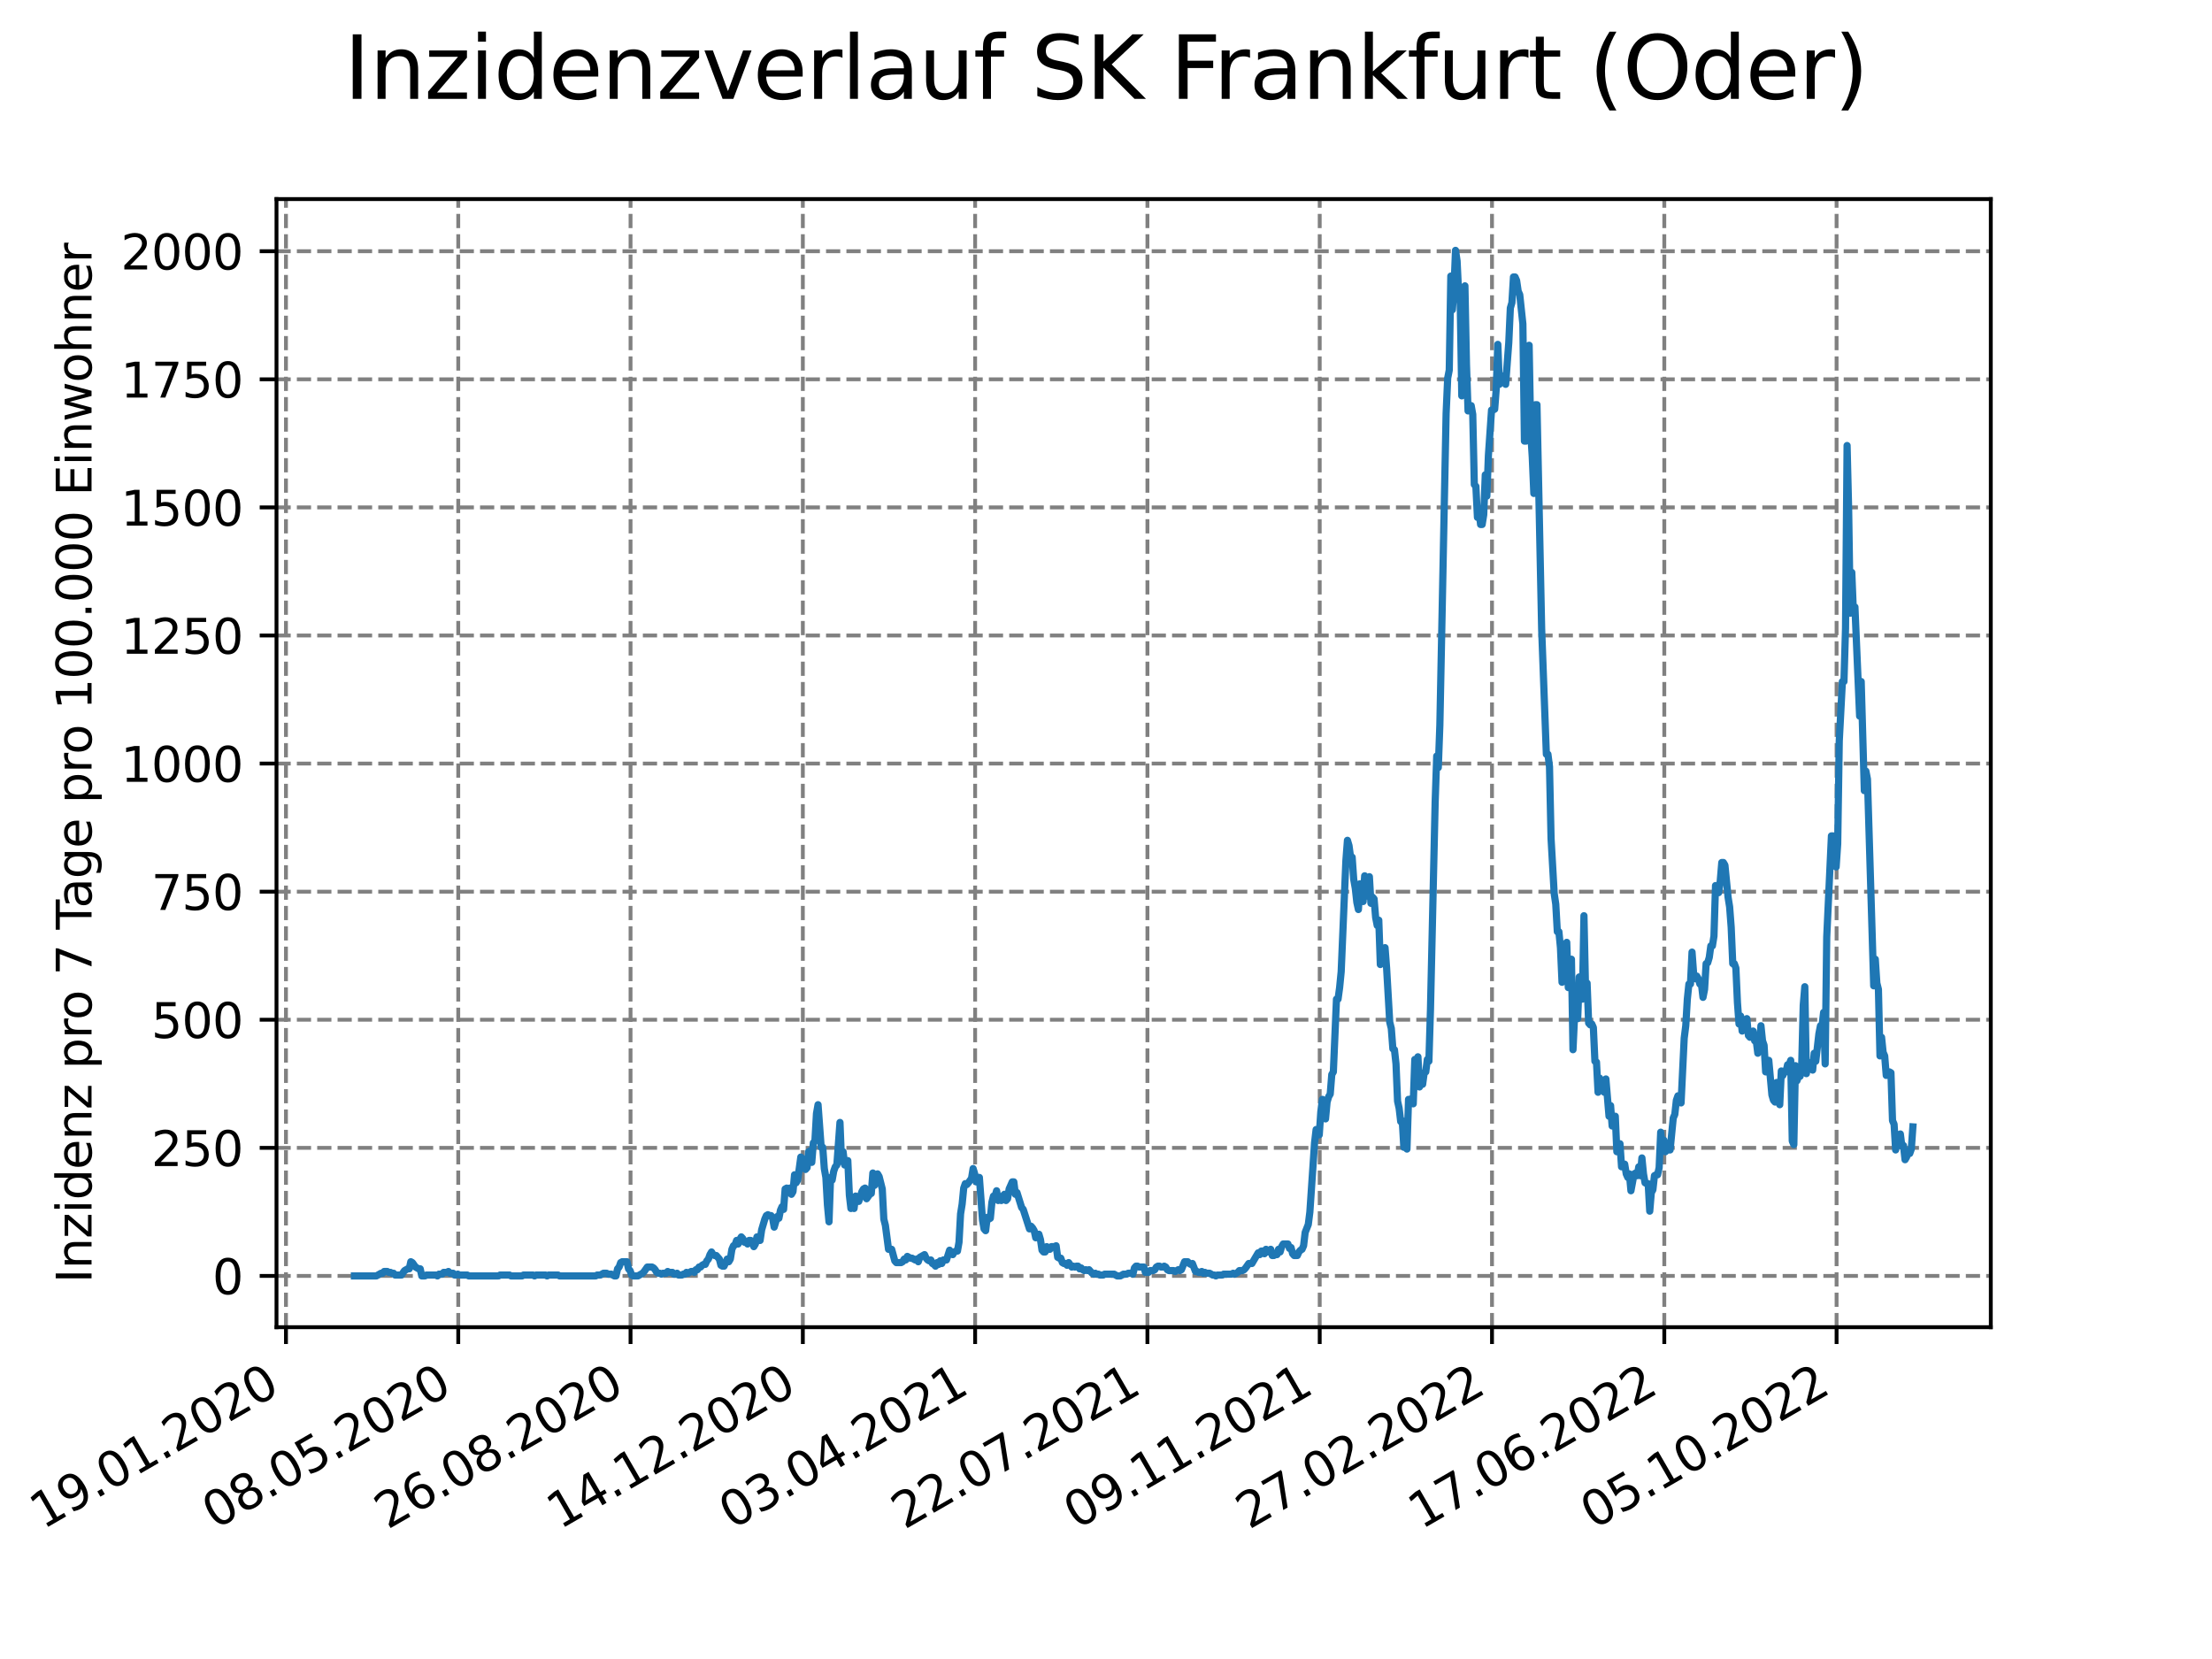 <?xml version="1.0" encoding="utf-8" standalone="no"?>
<!DOCTYPE svg PUBLIC "-//W3C//DTD SVG 1.1//EN"
  "http://www.w3.org/Graphics/SVG/1.1/DTD/svg11.dtd">
<svg xmlns:xlink="http://www.w3.org/1999/xlink" width="460.8pt" height="345.6pt" viewBox="0 0 460.8 345.6" xmlns="http://www.w3.org/2000/svg" version="1.1">
 <defs>
  <style type="text/css">*{stroke-linejoin: round; stroke-linecap: butt}</style>
 </defs>
 <g id="figure_1">
  <g id="patch_1">
   <path d="M 0 345.6 
L 460.8 345.6 
L 460.8 0 
L 0 0 
z
" style="fill: #ffffff"/>
  </g>
  <g id="axes_1">
   <g id="patch_2">
    <path d="M 57.6 276.48 
L 414.72 276.48 
L 414.72 41.472 
L 57.6 41.472 
z
" style="fill: #ffffff"/>
   </g>
   <g id="matplotlib.axis_1">
    <g id="xtick_1">
     <g id="line2d_1">
      <path d="M 59.571 276.48 
L 59.571 41.472 
" clip-path="url(#p8d18527b28)" style="fill: none; stroke-dasharray: 2.96,1.28; stroke-dashoffset: 0; stroke: #808080; stroke-width: 0.8"/>
     </g>
     <g id="line2d_2">
      <defs>
       <path id="mc22aeda353" d="M 0 0 
L 0 3.5 
" style="stroke: #000000; stroke-width: 0.8"/>
      </defs>
      <g>
       <use xlink:href="#mc22aeda353" x="59.571" y="276.48" style="stroke: #000000; stroke-width: 0.8"/>
      </g>
     </g>
     <g id="text_1">
      <!-- 19.01.2020 -->
      <g transform="translate(8.946 318.689) rotate(-30) scale(0.1 -0.1)">
       <defs>
        <path id="DejaVuSans-31" d="M 794 531 
L 1825 531 
L 1825 4091 
L 703 3866 
L 703 4441 
L 1819 4666 
L 2450 4666 
L 2450 531 
L 3481 531 
L 3481 0 
L 794 0 
L 794 531 
z
" transform="scale(0.016)"/>
        <path id="DejaVuSans-39" d="M 703 97 
L 703 672 
Q 941 559 1184 500 
Q 1428 441 1663 441 
Q 2288 441 2617 861 
Q 2947 1281 2994 2138 
Q 2813 1869 2534 1725 
Q 2256 1581 1919 1581 
Q 1219 1581 811 2004 
Q 403 2428 403 3163 
Q 403 3881 828 4315 
Q 1253 4750 1959 4750 
Q 2769 4750 3195 4129 
Q 3622 3509 3622 2328 
Q 3622 1225 3098 567 
Q 2575 -91 1691 -91 
Q 1453 -91 1209 -44 
Q 966 3 703 97 
z
M 1959 2075 
Q 2384 2075 2632 2365 
Q 2881 2656 2881 3163 
Q 2881 3666 2632 3958 
Q 2384 4250 1959 4250 
Q 1534 4250 1286 3958 
Q 1038 3666 1038 3163 
Q 1038 2656 1286 2365 
Q 1534 2075 1959 2075 
z
" transform="scale(0.016)"/>
        <path id="DejaVuSans-2e" d="M 684 794 
L 1344 794 
L 1344 0 
L 684 0 
L 684 794 
z
" transform="scale(0.016)"/>
        <path id="DejaVuSans-30" d="M 2034 4250 
Q 1547 4250 1301 3770 
Q 1056 3291 1056 2328 
Q 1056 1369 1301 889 
Q 1547 409 2034 409 
Q 2525 409 2770 889 
Q 3016 1369 3016 2328 
Q 3016 3291 2770 3770 
Q 2525 4250 2034 4250 
z
M 2034 4750 
Q 2819 4750 3233 4129 
Q 3647 3509 3647 2328 
Q 3647 1150 3233 529 
Q 2819 -91 2034 -91 
Q 1250 -91 836 529 
Q 422 1150 422 2328 
Q 422 3509 836 4129 
Q 1250 4750 2034 4750 
z
" transform="scale(0.016)"/>
        <path id="DejaVuSans-32" d="M 1228 531 
L 3431 531 
L 3431 0 
L 469 0 
L 469 531 
Q 828 903 1448 1529 
Q 2069 2156 2228 2338 
Q 2531 2678 2651 2914 
Q 2772 3150 2772 3378 
Q 2772 3750 2511 3984 
Q 2250 4219 1831 4219 
Q 1534 4219 1204 4116 
Q 875 4013 500 3803 
L 500 4441 
Q 881 4594 1212 4672 
Q 1544 4750 1819 4750 
Q 2544 4750 2975 4387 
Q 3406 4025 3406 3419 
Q 3406 3131 3298 2873 
Q 3191 2616 2906 2266 
Q 2828 2175 2409 1742 
Q 1991 1309 1228 531 
z
" transform="scale(0.016)"/>
       </defs>
       <use xlink:href="#DejaVuSans-31"/>
       <use xlink:href="#DejaVuSans-39" x="63.623"/>
       <use xlink:href="#DejaVuSans-2e" x="127.246"/>
       <use xlink:href="#DejaVuSans-30" x="159.033"/>
       <use xlink:href="#DejaVuSans-31" x="222.656"/>
       <use xlink:href="#DejaVuSans-2e" x="286.279"/>
       <use xlink:href="#DejaVuSans-32" x="318.066"/>
       <use xlink:href="#DejaVuSans-30" x="381.689"/>
       <use xlink:href="#DejaVuSans-32" x="445.312"/>
       <use xlink:href="#DejaVuSans-30" x="508.936"/>
      </g>
     </g>
    </g>
    <g id="xtick_2">
     <g id="line2d_3">
      <path d="M 95.463 276.48 
L 95.463 41.472 
" clip-path="url(#p8d18527b28)" style="fill: none; stroke-dasharray: 2.96,1.28; stroke-dashoffset: 0; stroke: #808080; stroke-width: 0.8"/>
     </g>
     <g id="line2d_4">
      <g>
       <use xlink:href="#mc22aeda353" x="95.463" y="276.48" style="stroke: #000000; stroke-width: 0.8"/>
      </g>
     </g>
     <g id="text_2">
      <!-- 08.05.2020 -->
      <g transform="translate(44.838 318.689) rotate(-30) scale(0.1 -0.1)">
       <defs>
        <path id="DejaVuSans-38" d="M 2034 2216 
Q 1584 2216 1326 1975 
Q 1069 1734 1069 1313 
Q 1069 891 1326 650 
Q 1584 409 2034 409 
Q 2484 409 2743 651 
Q 3003 894 3003 1313 
Q 3003 1734 2745 1975 
Q 2488 2216 2034 2216 
z
M 1403 2484 
Q 997 2584 770 2862 
Q 544 3141 544 3541 
Q 544 4100 942 4425 
Q 1341 4750 2034 4750 
Q 2731 4750 3128 4425 
Q 3525 4100 3525 3541 
Q 3525 3141 3298 2862 
Q 3072 2584 2669 2484 
Q 3125 2378 3379 2068 
Q 3634 1759 3634 1313 
Q 3634 634 3220 271 
Q 2806 -91 2034 -91 
Q 1263 -91 848 271 
Q 434 634 434 1313 
Q 434 1759 690 2068 
Q 947 2378 1403 2484 
z
M 1172 3481 
Q 1172 3119 1398 2916 
Q 1625 2713 2034 2713 
Q 2441 2713 2670 2916 
Q 2900 3119 2900 3481 
Q 2900 3844 2670 4047 
Q 2441 4250 2034 4250 
Q 1625 4250 1398 4047 
Q 1172 3844 1172 3481 
z
" transform="scale(0.016)"/>
        <path id="DejaVuSans-35" d="M 691 4666 
L 3169 4666 
L 3169 4134 
L 1269 4134 
L 1269 2991 
Q 1406 3038 1543 3061 
Q 1681 3084 1819 3084 
Q 2600 3084 3056 2656 
Q 3513 2228 3513 1497 
Q 3513 744 3044 326 
Q 2575 -91 1722 -91 
Q 1428 -91 1123 -41 
Q 819 9 494 109 
L 494 744 
Q 775 591 1075 516 
Q 1375 441 1709 441 
Q 2250 441 2565 725 
Q 2881 1009 2881 1497 
Q 2881 1984 2565 2268 
Q 2250 2553 1709 2553 
Q 1456 2553 1204 2497 
Q 953 2441 691 2322 
L 691 4666 
z
" transform="scale(0.016)"/>
       </defs>
       <use xlink:href="#DejaVuSans-30"/>
       <use xlink:href="#DejaVuSans-38" x="63.623"/>
       <use xlink:href="#DejaVuSans-2e" x="127.246"/>
       <use xlink:href="#DejaVuSans-30" x="159.033"/>
       <use xlink:href="#DejaVuSans-35" x="222.656"/>
       <use xlink:href="#DejaVuSans-2e" x="286.279"/>
       <use xlink:href="#DejaVuSans-32" x="318.066"/>
       <use xlink:href="#DejaVuSans-30" x="381.689"/>
       <use xlink:href="#DejaVuSans-32" x="445.312"/>
       <use xlink:href="#DejaVuSans-30" x="508.936"/>
      </g>
     </g>
    </g>
    <g id="xtick_3">
     <g id="line2d_5">
      <path d="M 131.354 276.48 
L 131.354 41.472 
" clip-path="url(#p8d18527b28)" style="fill: none; stroke-dasharray: 2.96,1.28; stroke-dashoffset: 0; stroke: #808080; stroke-width: 0.8"/>
     </g>
     <g id="line2d_6">
      <g>
       <use xlink:href="#mc22aeda353" x="131.354" y="276.48" style="stroke: #000000; stroke-width: 0.8"/>
      </g>
     </g>
     <g id="text_3">
      <!-- 26.08.2020 -->
      <g transform="translate(80.729 318.689) rotate(-30) scale(0.1 -0.1)">
       <defs>
        <path id="DejaVuSans-36" d="M 2113 2584 
Q 1688 2584 1439 2293 
Q 1191 2003 1191 1497 
Q 1191 994 1439 701 
Q 1688 409 2113 409 
Q 2538 409 2786 701 
Q 3034 994 3034 1497 
Q 3034 2003 2786 2293 
Q 2538 2584 2113 2584 
z
M 3366 4563 
L 3366 3988 
Q 3128 4100 2886 4159 
Q 2644 4219 2406 4219 
Q 1781 4219 1451 3797 
Q 1122 3375 1075 2522 
Q 1259 2794 1537 2939 
Q 1816 3084 2150 3084 
Q 2853 3084 3261 2657 
Q 3669 2231 3669 1497 
Q 3669 778 3244 343 
Q 2819 -91 2113 -91 
Q 1303 -91 875 529 
Q 447 1150 447 2328 
Q 447 3434 972 4092 
Q 1497 4750 2381 4750 
Q 2619 4750 2861 4703 
Q 3103 4656 3366 4563 
z
" transform="scale(0.016)"/>
       </defs>
       <use xlink:href="#DejaVuSans-32"/>
       <use xlink:href="#DejaVuSans-36" x="63.623"/>
       <use xlink:href="#DejaVuSans-2e" x="127.246"/>
       <use xlink:href="#DejaVuSans-30" x="159.033"/>
       <use xlink:href="#DejaVuSans-38" x="222.656"/>
       <use xlink:href="#DejaVuSans-2e" x="286.279"/>
       <use xlink:href="#DejaVuSans-32" x="318.066"/>
       <use xlink:href="#DejaVuSans-30" x="381.689"/>
       <use xlink:href="#DejaVuSans-32" x="445.312"/>
       <use xlink:href="#DejaVuSans-30" x="508.936"/>
      </g>
     </g>
    </g>
    <g id="xtick_4">
     <g id="line2d_7">
      <path d="M 167.246 276.48 
L 167.246 41.472 
" clip-path="url(#p8d18527b28)" style="fill: none; stroke-dasharray: 2.96,1.28; stroke-dashoffset: 0; stroke: #808080; stroke-width: 0.8"/>
     </g>
     <g id="line2d_8">
      <g>
       <use xlink:href="#mc22aeda353" x="167.246" y="276.48" style="stroke: #000000; stroke-width: 0.8"/>
      </g>
     </g>
     <g id="text_4">
      <!-- 14.12.2020 -->
      <g transform="translate(116.62 318.689) rotate(-30) scale(0.1 -0.1)">
       <defs>
        <path id="DejaVuSans-34" d="M 2419 4116 
L 825 1625 
L 2419 1625 
L 2419 4116 
z
M 2253 4666 
L 3047 4666 
L 3047 1625 
L 3713 1625 
L 3713 1100 
L 3047 1100 
L 3047 0 
L 2419 0 
L 2419 1100 
L 313 1100 
L 313 1709 
L 2253 4666 
z
" transform="scale(0.016)"/>
       </defs>
       <use xlink:href="#DejaVuSans-31"/>
       <use xlink:href="#DejaVuSans-34" x="63.623"/>
       <use xlink:href="#DejaVuSans-2e" x="127.246"/>
       <use xlink:href="#DejaVuSans-31" x="159.033"/>
       <use xlink:href="#DejaVuSans-32" x="222.656"/>
       <use xlink:href="#DejaVuSans-2e" x="286.279"/>
       <use xlink:href="#DejaVuSans-32" x="318.066"/>
       <use xlink:href="#DejaVuSans-30" x="381.689"/>
       <use xlink:href="#DejaVuSans-32" x="445.312"/>
       <use xlink:href="#DejaVuSans-30" x="508.936"/>
      </g>
     </g>
    </g>
    <g id="xtick_5">
     <g id="line2d_9">
      <path d="M 203.137 276.48 
L 203.137 41.472 
" clip-path="url(#p8d18527b28)" style="fill: none; stroke-dasharray: 2.96,1.28; stroke-dashoffset: 0; stroke: #808080; stroke-width: 0.8"/>
     </g>
     <g id="line2d_10">
      <g>
       <use xlink:href="#mc22aeda353" x="203.137" y="276.48" style="stroke: #000000; stroke-width: 0.8"/>
      </g>
     </g>
     <g id="text_5">
      <!-- 03.04.2021 -->
      <g transform="translate(152.512 318.689) rotate(-30) scale(0.1 -0.1)">
       <defs>
        <path id="DejaVuSans-33" d="M 2597 2516 
Q 3050 2419 3304 2112 
Q 3559 1806 3559 1356 
Q 3559 666 3084 287 
Q 2609 -91 1734 -91 
Q 1441 -91 1130 -33 
Q 819 25 488 141 
L 488 750 
Q 750 597 1062 519 
Q 1375 441 1716 441 
Q 2309 441 2620 675 
Q 2931 909 2931 1356 
Q 2931 1769 2642 2001 
Q 2353 2234 1838 2234 
L 1294 2234 
L 1294 2753 
L 1863 2753 
Q 2328 2753 2575 2939 
Q 2822 3125 2822 3475 
Q 2822 3834 2567 4026 
Q 2313 4219 1838 4219 
Q 1578 4219 1281 4162 
Q 984 4106 628 3988 
L 628 4550 
Q 988 4650 1302 4700 
Q 1616 4750 1894 4750 
Q 2613 4750 3031 4423 
Q 3450 4097 3450 3541 
Q 3450 3153 3228 2886 
Q 3006 2619 2597 2516 
z
" transform="scale(0.016)"/>
       </defs>
       <use xlink:href="#DejaVuSans-30"/>
       <use xlink:href="#DejaVuSans-33" x="63.623"/>
       <use xlink:href="#DejaVuSans-2e" x="127.246"/>
       <use xlink:href="#DejaVuSans-30" x="159.033"/>
       <use xlink:href="#DejaVuSans-34" x="222.656"/>
       <use xlink:href="#DejaVuSans-2e" x="286.279"/>
       <use xlink:href="#DejaVuSans-32" x="318.066"/>
       <use xlink:href="#DejaVuSans-30" x="381.689"/>
       <use xlink:href="#DejaVuSans-32" x="445.312"/>
       <use xlink:href="#DejaVuSans-31" x="508.936"/>
      </g>
     </g>
    </g>
    <g id="xtick_6">
     <g id="line2d_11">
      <path d="M 239.029 276.48 
L 239.029 41.472 
" clip-path="url(#p8d18527b28)" style="fill: none; stroke-dasharray: 2.96,1.28; stroke-dashoffset: 0; stroke: #808080; stroke-width: 0.8"/>
     </g>
     <g id="line2d_12">
      <g>
       <use xlink:href="#mc22aeda353" x="239.029" y="276.48" style="stroke: #000000; stroke-width: 0.8"/>
      </g>
     </g>
     <g id="text_6">
      <!-- 22.07.2021 -->
      <g transform="translate(188.403 318.689) rotate(-30) scale(0.1 -0.1)">
       <defs>
        <path id="DejaVuSans-37" d="M 525 4666 
L 3525 4666 
L 3525 4397 
L 1831 0 
L 1172 0 
L 2766 4134 
L 525 4134 
L 525 4666 
z
" transform="scale(0.016)"/>
       </defs>
       <use xlink:href="#DejaVuSans-32"/>
       <use xlink:href="#DejaVuSans-32" x="63.623"/>
       <use xlink:href="#DejaVuSans-2e" x="127.246"/>
       <use xlink:href="#DejaVuSans-30" x="159.033"/>
       <use xlink:href="#DejaVuSans-37" x="222.656"/>
       <use xlink:href="#DejaVuSans-2e" x="286.279"/>
       <use xlink:href="#DejaVuSans-32" x="318.066"/>
       <use xlink:href="#DejaVuSans-30" x="381.689"/>
       <use xlink:href="#DejaVuSans-32" x="445.312"/>
       <use xlink:href="#DejaVuSans-31" x="508.936"/>
      </g>
     </g>
    </g>
    <g id="xtick_7">
     <g id="line2d_13">
      <path d="M 274.92 276.48 
L 274.92 41.472 
" clip-path="url(#p8d18527b28)" style="fill: none; stroke-dasharray: 2.96,1.28; stroke-dashoffset: 0; stroke: #808080; stroke-width: 0.8"/>
     </g>
     <g id="line2d_14">
      <g>
       <use xlink:href="#mc22aeda353" x="274.92" y="276.48" style="stroke: #000000; stroke-width: 0.8"/>
      </g>
     </g>
     <g id="text_7">
      <!-- 09.11.2021 -->
      <g transform="translate(224.295 318.689) rotate(-30) scale(0.1 -0.1)">
       <use xlink:href="#DejaVuSans-30"/>
       <use xlink:href="#DejaVuSans-39" x="63.623"/>
       <use xlink:href="#DejaVuSans-2e" x="127.246"/>
       <use xlink:href="#DejaVuSans-31" x="159.033"/>
       <use xlink:href="#DejaVuSans-31" x="222.656"/>
       <use xlink:href="#DejaVuSans-2e" x="286.279"/>
       <use xlink:href="#DejaVuSans-32" x="318.066"/>
       <use xlink:href="#DejaVuSans-30" x="381.689"/>
       <use xlink:href="#DejaVuSans-32" x="445.312"/>
       <use xlink:href="#DejaVuSans-31" x="508.936"/>
      </g>
     </g>
    </g>
    <g id="xtick_8">
     <g id="line2d_15">
      <path d="M 310.812 276.48 
L 310.812 41.472 
" clip-path="url(#p8d18527b28)" style="fill: none; stroke-dasharray: 2.96,1.28; stroke-dashoffset: 0; stroke: #808080; stroke-width: 0.8"/>
     </g>
     <g id="line2d_16">
      <g>
       <use xlink:href="#mc22aeda353" x="310.812" y="276.48" style="stroke: #000000; stroke-width: 0.8"/>
      </g>
     </g>
     <g id="text_8">
      <!-- 27.02.2022 -->
      <g transform="translate(260.186 318.689) rotate(-30) scale(0.1 -0.1)">
       <use xlink:href="#DejaVuSans-32"/>
       <use xlink:href="#DejaVuSans-37" x="63.623"/>
       <use xlink:href="#DejaVuSans-2e" x="127.246"/>
       <use xlink:href="#DejaVuSans-30" x="159.033"/>
       <use xlink:href="#DejaVuSans-32" x="222.656"/>
       <use xlink:href="#DejaVuSans-2e" x="286.279"/>
       <use xlink:href="#DejaVuSans-32" x="318.066"/>
       <use xlink:href="#DejaVuSans-30" x="381.689"/>
       <use xlink:href="#DejaVuSans-32" x="445.312"/>
       <use xlink:href="#DejaVuSans-32" x="508.936"/>
      </g>
     </g>
    </g>
    <g id="xtick_9">
     <g id="line2d_17">
      <path d="M 346.703 276.48 
L 346.703 41.472 
" clip-path="url(#p8d18527b28)" style="fill: none; stroke-dasharray: 2.96,1.28; stroke-dashoffset: 0; stroke: #808080; stroke-width: 0.8"/>
     </g>
     <g id="line2d_18">
      <g>
       <use xlink:href="#mc22aeda353" x="346.703" y="276.48" style="stroke: #000000; stroke-width: 0.8"/>
      </g>
     </g>
     <g id="text_9">
      <!-- 17.06.2022 -->
      <g transform="translate(296.078 318.689) rotate(-30) scale(0.1 -0.1)">
       <use xlink:href="#DejaVuSans-31"/>
       <use xlink:href="#DejaVuSans-37" x="63.623"/>
       <use xlink:href="#DejaVuSans-2e" x="127.246"/>
       <use xlink:href="#DejaVuSans-30" x="159.033"/>
       <use xlink:href="#DejaVuSans-36" x="222.656"/>
       <use xlink:href="#DejaVuSans-2e" x="286.279"/>
       <use xlink:href="#DejaVuSans-32" x="318.066"/>
       <use xlink:href="#DejaVuSans-30" x="381.689"/>
       <use xlink:href="#DejaVuSans-32" x="445.312"/>
       <use xlink:href="#DejaVuSans-32" x="508.936"/>
      </g>
     </g>
    </g>
    <g id="xtick_10">
     <g id="line2d_19">
      <path d="M 382.594 276.48 
L 382.594 41.472 
" clip-path="url(#p8d18527b28)" style="fill: none; stroke-dasharray: 2.96,1.28; stroke-dashoffset: 0; stroke: #808080; stroke-width: 0.8"/>
     </g>
     <g id="line2d_20">
      <g>
       <use xlink:href="#mc22aeda353" x="382.594" y="276.48" style="stroke: #000000; stroke-width: 0.8"/>
      </g>
     </g>
     <g id="text_10">
      <!-- 05.10.2022 -->
      <g transform="translate(331.969 318.689) rotate(-30) scale(0.1 -0.1)">
       <use xlink:href="#DejaVuSans-30"/>
       <use xlink:href="#DejaVuSans-35" x="63.623"/>
       <use xlink:href="#DejaVuSans-2e" x="127.246"/>
       <use xlink:href="#DejaVuSans-31" x="159.033"/>
       <use xlink:href="#DejaVuSans-30" x="222.656"/>
       <use xlink:href="#DejaVuSans-2e" x="286.279"/>
       <use xlink:href="#DejaVuSans-32" x="318.066"/>
       <use xlink:href="#DejaVuSans-30" x="381.689"/>
       <use xlink:href="#DejaVuSans-32" x="445.312"/>
       <use xlink:href="#DejaVuSans-32" x="508.936"/>
      </g>
     </g>
    </g>
   </g>
   <g id="matplotlib.axis_2">
    <g id="ytick_1">
     <g id="line2d_21">
      <path d="M 57.6 265.798 
L 414.72 265.798 
" clip-path="url(#p8d18527b28)" style="fill: none; stroke-dasharray: 2.96,1.28; stroke-dashoffset: 0; stroke: #808080; stroke-width: 0.8"/>
     </g>
     <g id="line2d_22">
      <defs>
       <path id="m6b136a5eff" d="M 0 0 
L -3.5 0 
" style="stroke: #000000; stroke-width: 0.8"/>
      </defs>
      <g>
       <use xlink:href="#m6b136a5eff" x="57.6" y="265.798" style="stroke: #000000; stroke-width: 0.8"/>
      </g>
     </g>
     <g id="text_11">
      <!-- 0 -->
      <g transform="translate(44.237 269.597) scale(0.1 -0.1)">
       <use xlink:href="#DejaVuSans-30"/>
      </g>
     </g>
    </g>
    <g id="ytick_2">
     <g id="line2d_23">
      <path d="M 57.6 239.115 
L 414.72 239.115 
" clip-path="url(#p8d18527b28)" style="fill: none; stroke-dasharray: 2.96,1.28; stroke-dashoffset: 0; stroke: #808080; stroke-width: 0.8"/>
     </g>
     <g id="line2d_24">
      <g>
       <use xlink:href="#m6b136a5eff" x="57.6" y="239.115" style="stroke: #000000; stroke-width: 0.8"/>
      </g>
     </g>
     <g id="text_12">
      <!-- 250 -->
      <g transform="translate(31.512 242.914) scale(0.1 -0.1)">
       <use xlink:href="#DejaVuSans-32"/>
       <use xlink:href="#DejaVuSans-35" x="63.623"/>
       <use xlink:href="#DejaVuSans-30" x="127.246"/>
      </g>
     </g>
    </g>
    <g id="ytick_3">
     <g id="line2d_25">
      <path d="M 57.6 212.432 
L 414.72 212.432 
" clip-path="url(#p8d18527b28)" style="fill: none; stroke-dasharray: 2.96,1.28; stroke-dashoffset: 0; stroke: #808080; stroke-width: 0.8"/>
     </g>
     <g id="line2d_26">
      <g>
       <use xlink:href="#m6b136a5eff" x="57.6" y="212.432" style="stroke: #000000; stroke-width: 0.8"/>
      </g>
     </g>
     <g id="text_13">
      <!-- 500 -->
      <g transform="translate(31.512 216.231) scale(0.1 -0.1)">
       <use xlink:href="#DejaVuSans-35"/>
       <use xlink:href="#DejaVuSans-30" x="63.623"/>
       <use xlink:href="#DejaVuSans-30" x="127.246"/>
      </g>
     </g>
    </g>
    <g id="ytick_4">
     <g id="line2d_27">
      <path d="M 57.6 185.749 
L 414.72 185.749 
" clip-path="url(#p8d18527b28)" style="fill: none; stroke-dasharray: 2.96,1.28; stroke-dashoffset: 0; stroke: #808080; stroke-width: 0.8"/>
     </g>
     <g id="line2d_28">
      <g>
       <use xlink:href="#m6b136a5eff" x="57.6" y="185.749" style="stroke: #000000; stroke-width: 0.8"/>
      </g>
     </g>
     <g id="text_14">
      <!-- 750 -->
      <g transform="translate(31.512 189.549) scale(0.1 -0.1)">
       <use xlink:href="#DejaVuSans-37"/>
       <use xlink:href="#DejaVuSans-35" x="63.623"/>
       <use xlink:href="#DejaVuSans-30" x="127.246"/>
      </g>
     </g>
    </g>
    <g id="ytick_5">
     <g id="line2d_29">
      <path d="M 57.6 159.067 
L 414.72 159.067 
" clip-path="url(#p8d18527b28)" style="fill: none; stroke-dasharray: 2.96,1.28; stroke-dashoffset: 0; stroke: #808080; stroke-width: 0.8"/>
     </g>
     <g id="line2d_30">
      <g>
       <use xlink:href="#m6b136a5eff" x="57.6" y="159.067" style="stroke: #000000; stroke-width: 0.8"/>
      </g>
     </g>
     <g id="text_15">
      <!-- 1000 -->
      <g transform="translate(25.15 162.866) scale(0.1 -0.1)">
       <use xlink:href="#DejaVuSans-31"/>
       <use xlink:href="#DejaVuSans-30" x="63.623"/>
       <use xlink:href="#DejaVuSans-30" x="127.246"/>
       <use xlink:href="#DejaVuSans-30" x="190.869"/>
      </g>
     </g>
    </g>
    <g id="ytick_6">
     <g id="line2d_31">
      <path d="M 57.6 132.384 
L 414.72 132.384 
" clip-path="url(#p8d18527b28)" style="fill: none; stroke-dasharray: 2.96,1.28; stroke-dashoffset: 0; stroke: #808080; stroke-width: 0.8"/>
     </g>
     <g id="line2d_32">
      <g>
       <use xlink:href="#m6b136a5eff" x="57.6" y="132.384" style="stroke: #000000; stroke-width: 0.8"/>
      </g>
     </g>
     <g id="text_16">
      <!-- 1250 -->
      <g transform="translate(25.15 136.183) scale(0.1 -0.1)">
       <use xlink:href="#DejaVuSans-31"/>
       <use xlink:href="#DejaVuSans-32" x="63.623"/>
       <use xlink:href="#DejaVuSans-35" x="127.246"/>
       <use xlink:href="#DejaVuSans-30" x="190.869"/>
      </g>
     </g>
    </g>
    <g id="ytick_7">
     <g id="line2d_33">
      <path d="M 57.6 105.701 
L 414.72 105.701 
" clip-path="url(#p8d18527b28)" style="fill: none; stroke-dasharray: 2.96,1.28; stroke-dashoffset: 0; stroke: #808080; stroke-width: 0.8"/>
     </g>
     <g id="line2d_34">
      <g>
       <use xlink:href="#m6b136a5eff" x="57.6" y="105.701" style="stroke: #000000; stroke-width: 0.8"/>
      </g>
     </g>
     <g id="text_17">
      <!-- 1500 -->
      <g transform="translate(25.15 109.5) scale(0.1 -0.1)">
       <use xlink:href="#DejaVuSans-31"/>
       <use xlink:href="#DejaVuSans-35" x="63.623"/>
       <use xlink:href="#DejaVuSans-30" x="127.246"/>
       <use xlink:href="#DejaVuSans-30" x="190.869"/>
      </g>
     </g>
    </g>
    <g id="ytick_8">
     <g id="line2d_35">
      <path d="M 57.6 79.018 
L 414.72 79.018 
" clip-path="url(#p8d18527b28)" style="fill: none; stroke-dasharray: 2.96,1.28; stroke-dashoffset: 0; stroke: #808080; stroke-width: 0.8"/>
     </g>
     <g id="line2d_36">
      <g>
       <use xlink:href="#m6b136a5eff" x="57.6" y="79.018" style="stroke: #000000; stroke-width: 0.8"/>
      </g>
     </g>
     <g id="text_18">
      <!-- 1750 -->
      <g transform="translate(25.15 82.817) scale(0.1 -0.1)">
       <use xlink:href="#DejaVuSans-31"/>
       <use xlink:href="#DejaVuSans-37" x="63.623"/>
       <use xlink:href="#DejaVuSans-35" x="127.246"/>
       <use xlink:href="#DejaVuSans-30" x="190.869"/>
      </g>
     </g>
    </g>
    <g id="ytick_9">
     <g id="line2d_37">
      <path d="M 57.6 52.335 
L 414.72 52.335 
" clip-path="url(#p8d18527b28)" style="fill: none; stroke-dasharray: 2.96,1.28; stroke-dashoffset: 0; stroke: #808080; stroke-width: 0.8"/>
     </g>
     <g id="line2d_38">
      <g>
       <use xlink:href="#m6b136a5eff" x="57.6" y="52.335" style="stroke: #000000; stroke-width: 0.8"/>
      </g>
     </g>
     <g id="text_19">
      <!-- 2000 -->
      <g transform="translate(25.15 56.135) scale(0.1 -0.1)">
       <use xlink:href="#DejaVuSans-32"/>
       <use xlink:href="#DejaVuSans-30" x="63.623"/>
       <use xlink:href="#DejaVuSans-30" x="127.246"/>
       <use xlink:href="#DejaVuSans-30" x="190.869"/>
      </g>
     </g>
    </g>
    <g id="text_20">
     <!-- Inzidenz pro 7 Tage pro 100.000 Einwohner -->
     <g transform="translate(19.07 267.301) rotate(-90) scale(0.1 -0.1)">
      <defs>
       <path id="DejaVuSans-49" d="M 628 4666 
L 1259 4666 
L 1259 0 
L 628 0 
L 628 4666 
z
" transform="scale(0.016)"/>
       <path id="DejaVuSans-6e" d="M 3513 2113 
L 3513 0 
L 2938 0 
L 2938 2094 
Q 2938 2591 2744 2837 
Q 2550 3084 2163 3084 
Q 1697 3084 1428 2787 
Q 1159 2491 1159 1978 
L 1159 0 
L 581 0 
L 581 3500 
L 1159 3500 
L 1159 2956 
Q 1366 3272 1645 3428 
Q 1925 3584 2291 3584 
Q 2894 3584 3203 3211 
Q 3513 2838 3513 2113 
z
" transform="scale(0.016)"/>
       <path id="DejaVuSans-7a" d="M 353 3500 
L 3084 3500 
L 3084 2975 
L 922 459 
L 3084 459 
L 3084 0 
L 275 0 
L 275 525 
L 2438 3041 
L 353 3041 
L 353 3500 
z
" transform="scale(0.016)"/>
       <path id="DejaVuSans-69" d="M 603 3500 
L 1178 3500 
L 1178 0 
L 603 0 
L 603 3500 
z
M 603 4863 
L 1178 4863 
L 1178 4134 
L 603 4134 
L 603 4863 
z
" transform="scale(0.016)"/>
       <path id="DejaVuSans-64" d="M 2906 2969 
L 2906 4863 
L 3481 4863 
L 3481 0 
L 2906 0 
L 2906 525 
Q 2725 213 2448 61 
Q 2172 -91 1784 -91 
Q 1150 -91 751 415 
Q 353 922 353 1747 
Q 353 2572 751 3078 
Q 1150 3584 1784 3584 
Q 2172 3584 2448 3432 
Q 2725 3281 2906 2969 
z
M 947 1747 
Q 947 1113 1208 752 
Q 1469 391 1925 391 
Q 2381 391 2643 752 
Q 2906 1113 2906 1747 
Q 2906 2381 2643 2742 
Q 2381 3103 1925 3103 
Q 1469 3103 1208 2742 
Q 947 2381 947 1747 
z
" transform="scale(0.016)"/>
       <path id="DejaVuSans-65" d="M 3597 1894 
L 3597 1613 
L 953 1613 
Q 991 1019 1311 708 
Q 1631 397 2203 397 
Q 2534 397 2845 478 
Q 3156 559 3463 722 
L 3463 178 
Q 3153 47 2828 -22 
Q 2503 -91 2169 -91 
Q 1331 -91 842 396 
Q 353 884 353 1716 
Q 353 2575 817 3079 
Q 1281 3584 2069 3584 
Q 2775 3584 3186 3129 
Q 3597 2675 3597 1894 
z
M 3022 2063 
Q 3016 2534 2758 2815 
Q 2500 3097 2075 3097 
Q 1594 3097 1305 2825 
Q 1016 2553 972 2059 
L 3022 2063 
z
" transform="scale(0.016)"/>
       <path id="DejaVuSans-20" transform="scale(0.016)"/>
       <path id="DejaVuSans-70" d="M 1159 525 
L 1159 -1331 
L 581 -1331 
L 581 3500 
L 1159 3500 
L 1159 2969 
Q 1341 3281 1617 3432 
Q 1894 3584 2278 3584 
Q 2916 3584 3314 3078 
Q 3713 2572 3713 1747 
Q 3713 922 3314 415 
Q 2916 -91 2278 -91 
Q 1894 -91 1617 61 
Q 1341 213 1159 525 
z
M 3116 1747 
Q 3116 2381 2855 2742 
Q 2594 3103 2138 3103 
Q 1681 3103 1420 2742 
Q 1159 2381 1159 1747 
Q 1159 1113 1420 752 
Q 1681 391 2138 391 
Q 2594 391 2855 752 
Q 3116 1113 3116 1747 
z
" transform="scale(0.016)"/>
       <path id="DejaVuSans-72" d="M 2631 2963 
Q 2534 3019 2420 3045 
Q 2306 3072 2169 3072 
Q 1681 3072 1420 2755 
Q 1159 2438 1159 1844 
L 1159 0 
L 581 0 
L 581 3500 
L 1159 3500 
L 1159 2956 
Q 1341 3275 1631 3429 
Q 1922 3584 2338 3584 
Q 2397 3584 2469 3576 
Q 2541 3569 2628 3553 
L 2631 2963 
z
" transform="scale(0.016)"/>
       <path id="DejaVuSans-6f" d="M 1959 3097 
Q 1497 3097 1228 2736 
Q 959 2375 959 1747 
Q 959 1119 1226 758 
Q 1494 397 1959 397 
Q 2419 397 2687 759 
Q 2956 1122 2956 1747 
Q 2956 2369 2687 2733 
Q 2419 3097 1959 3097 
z
M 1959 3584 
Q 2709 3584 3137 3096 
Q 3566 2609 3566 1747 
Q 3566 888 3137 398 
Q 2709 -91 1959 -91 
Q 1206 -91 779 398 
Q 353 888 353 1747 
Q 353 2609 779 3096 
Q 1206 3584 1959 3584 
z
" transform="scale(0.016)"/>
       <path id="DejaVuSans-54" d="M -19 4666 
L 3928 4666 
L 3928 4134 
L 2272 4134 
L 2272 0 
L 1638 0 
L 1638 4134 
L -19 4134 
L -19 4666 
z
" transform="scale(0.016)"/>
       <path id="DejaVuSans-61" d="M 2194 1759 
Q 1497 1759 1228 1600 
Q 959 1441 959 1056 
Q 959 750 1161 570 
Q 1363 391 1709 391 
Q 2188 391 2477 730 
Q 2766 1069 2766 1631 
L 2766 1759 
L 2194 1759 
z
M 3341 1997 
L 3341 0 
L 2766 0 
L 2766 531 
Q 2569 213 2275 61 
Q 1981 -91 1556 -91 
Q 1019 -91 701 211 
Q 384 513 384 1019 
Q 384 1609 779 1909 
Q 1175 2209 1959 2209 
L 2766 2209 
L 2766 2266 
Q 2766 2663 2505 2880 
Q 2244 3097 1772 3097 
Q 1472 3097 1187 3025 
Q 903 2953 641 2809 
L 641 3341 
Q 956 3463 1253 3523 
Q 1550 3584 1831 3584 
Q 2591 3584 2966 3190 
Q 3341 2797 3341 1997 
z
" transform="scale(0.016)"/>
       <path id="DejaVuSans-67" d="M 2906 1791 
Q 2906 2416 2648 2759 
Q 2391 3103 1925 3103 
Q 1463 3103 1205 2759 
Q 947 2416 947 1791 
Q 947 1169 1205 825 
Q 1463 481 1925 481 
Q 2391 481 2648 825 
Q 2906 1169 2906 1791 
z
M 3481 434 
Q 3481 -459 3084 -895 
Q 2688 -1331 1869 -1331 
Q 1566 -1331 1297 -1286 
Q 1028 -1241 775 -1147 
L 775 -588 
Q 1028 -725 1275 -790 
Q 1522 -856 1778 -856 
Q 2344 -856 2625 -561 
Q 2906 -266 2906 331 
L 2906 616 
Q 2728 306 2450 153 
Q 2172 0 1784 0 
Q 1141 0 747 490 
Q 353 981 353 1791 
Q 353 2603 747 3093 
Q 1141 3584 1784 3584 
Q 2172 3584 2450 3431 
Q 2728 3278 2906 2969 
L 2906 3500 
L 3481 3500 
L 3481 434 
z
" transform="scale(0.016)"/>
       <path id="DejaVuSans-45" d="M 628 4666 
L 3578 4666 
L 3578 4134 
L 1259 4134 
L 1259 2753 
L 3481 2753 
L 3481 2222 
L 1259 2222 
L 1259 531 
L 3634 531 
L 3634 0 
L 628 0 
L 628 4666 
z
" transform="scale(0.016)"/>
       <path id="DejaVuSans-77" d="M 269 3500 
L 844 3500 
L 1563 769 
L 2278 3500 
L 2956 3500 
L 3675 769 
L 4391 3500 
L 4966 3500 
L 4050 0 
L 3372 0 
L 2619 2869 
L 1863 0 
L 1184 0 
L 269 3500 
z
" transform="scale(0.016)"/>
       <path id="DejaVuSans-68" d="M 3513 2113 
L 3513 0 
L 2938 0 
L 2938 2094 
Q 2938 2591 2744 2837 
Q 2550 3084 2163 3084 
Q 1697 3084 1428 2787 
Q 1159 2491 1159 1978 
L 1159 0 
L 581 0 
L 581 4863 
L 1159 4863 
L 1159 2956 
Q 1366 3272 1645 3428 
Q 1925 3584 2291 3584 
Q 2894 3584 3203 3211 
Q 3513 2838 3513 2113 
z
" transform="scale(0.016)"/>
      </defs>
      <use xlink:href="#DejaVuSans-49"/>
      <use xlink:href="#DejaVuSans-6e" x="29.492"/>
      <use xlink:href="#DejaVuSans-7a" x="92.871"/>
      <use xlink:href="#DejaVuSans-69" x="145.361"/>
      <use xlink:href="#DejaVuSans-64" x="173.145"/>
      <use xlink:href="#DejaVuSans-65" x="236.621"/>
      <use xlink:href="#DejaVuSans-6e" x="298.145"/>
      <use xlink:href="#DejaVuSans-7a" x="361.523"/>
      <use xlink:href="#DejaVuSans-20" x="414.014"/>
      <use xlink:href="#DejaVuSans-70" x="445.801"/>
      <use xlink:href="#DejaVuSans-72" x="509.277"/>
      <use xlink:href="#DejaVuSans-6f" x="548.141"/>
      <use xlink:href="#DejaVuSans-20" x="609.322"/>
      <use xlink:href="#DejaVuSans-37" x="641.109"/>
      <use xlink:href="#DejaVuSans-20" x="704.732"/>
      <use xlink:href="#DejaVuSans-54" x="736.52"/>
      <use xlink:href="#DejaVuSans-61" x="781.104"/>
      <use xlink:href="#DejaVuSans-67" x="842.383"/>
      <use xlink:href="#DejaVuSans-65" x="905.859"/>
      <use xlink:href="#DejaVuSans-20" x="967.383"/>
      <use xlink:href="#DejaVuSans-70" x="999.17"/>
      <use xlink:href="#DejaVuSans-72" x="1062.646"/>
      <use xlink:href="#DejaVuSans-6f" x="1101.51"/>
      <use xlink:href="#DejaVuSans-20" x="1162.691"/>
      <use xlink:href="#DejaVuSans-31" x="1194.479"/>
      <use xlink:href="#DejaVuSans-30" x="1258.102"/>
      <use xlink:href="#DejaVuSans-30" x="1321.725"/>
      <use xlink:href="#DejaVuSans-2e" x="1385.348"/>
      <use xlink:href="#DejaVuSans-30" x="1417.135"/>
      <use xlink:href="#DejaVuSans-30" x="1480.758"/>
      <use xlink:href="#DejaVuSans-30" x="1544.381"/>
      <use xlink:href="#DejaVuSans-20" x="1608.004"/>
      <use xlink:href="#DejaVuSans-45" x="1639.791"/>
      <use xlink:href="#DejaVuSans-69" x="1702.975"/>
      <use xlink:href="#DejaVuSans-6e" x="1730.758"/>
      <use xlink:href="#DejaVuSans-77" x="1794.137"/>
      <use xlink:href="#DejaVuSans-6f" x="1875.924"/>
      <use xlink:href="#DejaVuSans-68" x="1937.105"/>
      <use xlink:href="#DejaVuSans-6e" x="2000.484"/>
      <use xlink:href="#DejaVuSans-65" x="2063.863"/>
      <use xlink:href="#DejaVuSans-72" x="2125.387"/>
     </g>
    </g>
   </g>
   <g id="line2d_39">
    <path d="M 73.833 265.798 
L 78.401 265.798 
L 79.38 265.243 
L 79.706 265.243 
L 80.032 264.874 
L 80.685 264.874 
L 81.011 265.059 
L 81.337 265.059 
L 81.664 265.243 
L 81.99 265.243 
L 82.316 265.613 
L 83.621 265.613 
L 84.274 264.689 
L 84.926 264.319 
L 85.253 264.319 
L 85.579 262.841 
L 85.905 263.026 
L 86.558 263.95 
L 87.21 264.319 
L 87.537 264.319 
L 87.863 265.798 
L 88.516 265.798 
L 88.842 265.613 
L 90.8 265.613 
L 91.126 265.798 
L 91.452 265.428 
L 92.105 265.428 
L 92.431 265.059 
L 93.084 265.059 
L 93.41 264.874 
L 93.736 265.243 
L 94.389 265.243 
L 94.715 265.613 
L 95.041 265.613 
L 95.368 265.428 
L 95.694 265.613 
L 97.325 265.613 
L 97.652 265.798 
L 103.851 265.798 
L 104.177 265.613 
L 106.135 265.613 
L 106.461 265.798 
L 108.745 265.798 
L 109.072 265.613 
L 111.029 265.613 
L 111.356 265.798 
L 111.682 265.613 
L 113.64 265.613 
L 113.966 265.798 
L 114.292 265.613 
L 116.25 265.613 
L 116.576 265.798 
L 124.081 265.798 
L 124.407 265.613 
L 125.06 265.613 
L 125.712 265.243 
L 126.365 265.243 
L 126.691 265.428 
L 127.344 265.428 
L 127.996 265.798 
L 128.322 265.798 
L 128.649 264.319 
L 128.975 263.95 
L 129.301 263.026 
L 129.628 262.841 
L 130.606 262.841 
L 130.933 264.319 
L 131.259 264.689 
L 131.585 265.613 
L 131.912 265.798 
L 132.89 265.798 
L 133.869 265.243 
L 134.196 264.874 
L 134.848 263.95 
L 135.827 263.95 
L 136.153 264.135 
L 136.48 264.504 
L 136.806 265.059 
L 137.132 265.243 
L 137.458 265.243 
L 137.785 265.428 
L 138.111 265.243 
L 138.764 265.243 
L 139.09 264.874 
L 139.416 265.059 
L 140.069 265.059 
L 140.395 265.428 
L 140.721 265.428 
L 141.048 265.243 
L 141.374 265.613 
L 142.026 265.613 
L 142.353 265.428 
L 142.679 265.428 
L 143.005 265.059 
L 143.332 265.243 
L 143.984 264.874 
L 144.31 264.874 
L 144.637 265.059 
L 144.963 264.504 
L 145.289 264.504 
L 145.616 263.95 
L 145.942 263.95 
L 146.268 263.58 
L 146.595 263.395 
L 146.921 263.395 
L 147.247 262.656 
L 147.573 262.286 
L 147.9 261.362 
L 148.226 260.808 
L 148.552 261.362 
L 148.879 261.547 
L 149.205 261.547 
L 149.857 262.286 
L 150.184 263.58 
L 150.51 263.765 
L 150.836 263.765 
L 151.489 262.286 
L 151.815 262.841 
L 152.141 262.286 
L 152.468 260.253 
L 152.794 259.514 
L 153.12 259.329 
L 153.447 258.405 
L 153.773 259.145 
L 154.099 258.22 
L 154.425 257.666 
L 154.752 258.036 
L 155.078 258.775 
L 155.404 258.775 
L 155.731 259.145 
L 156.057 258.405 
L 156.383 258.405 
L 156.709 258.775 
L 157.036 259.699 
L 157.362 259.145 
L 157.688 257.666 
L 158.015 258.405 
L 158.341 258.405 
L 158.667 256.188 
L 159.32 253.97 
L 159.646 253.231 
L 159.972 253.046 
L 160.299 253.231 
L 160.625 253.231 
L 160.951 253.785 
L 161.277 255.633 
L 161.93 253.415 
L 162.256 253.785 
L 162.583 252.122 
L 162.909 251.382 
L 163.235 251.937 
L 163.561 247.686 
L 163.888 247.501 
L 164.214 248.056 
L 164.54 247.501 
L 164.867 248.795 
L 165.193 248.241 
L 165.519 244.729 
L 165.845 246.392 
L 166.172 245.838 
L 166.824 241.033 
L 167.151 241.403 
L 167.477 241.957 
L 167.803 243.62 
L 168.129 243.251 
L 168.456 239.924 
L 168.782 239.739 
L 169.108 242.142 
L 169.435 238.076 
L 169.761 237.706 
L 170.087 231.977 
L 170.413 230.129 
L 171.066 239 
L 171.392 239 
L 171.719 243.435 
L 172.045 245.284 
L 172.371 251.013 
L 172.697 254.524 
L 173.024 245.284 
L 173.35 245.838 
L 173.676 243.99 
L 174.003 243.066 
L 174.329 242.696 
L 174.981 233.825 
L 175.308 241.957 
L 175.634 239.924 
L 175.96 242.696 
L 176.287 242.511 
L 176.613 241.772 
L 176.939 248.98 
L 177.265 251.752 
L 177.592 251.567 
L 177.918 251.752 
L 178.244 249.165 
L 178.571 250.274 
L 178.897 250.274 
L 179.549 248.241 
L 179.876 247.686 
L 180.202 247.501 
L 180.528 249.719 
L 181.181 248.795 
L 181.507 248.61 
L 181.833 244.36 
L 182.16 246.947 
L 182.812 244.544 
L 183.139 245.099 
L 183.791 247.686 
L 184.117 253.97 
L 184.444 255.263 
L 185.096 260.253 
L 185.749 260.253 
L 186.401 262.656 
L 186.728 263.026 
L 187.707 263.026 
L 188.033 262.841 
L 188.359 262.286 
L 188.685 262.471 
L 189.012 261.732 
L 189.664 262.102 
L 189.991 262.102 
L 190.643 262.471 
L 190.969 262.286 
L 191.296 262.841 
L 191.622 261.917 
L 192.601 261.362 
L 192.927 262.102 
L 193.253 262.471 
L 193.58 262.656 
L 193.906 262.471 
L 194.232 263.21 
L 194.559 263.395 
L 194.885 263.765 
L 195.211 263.026 
L 195.537 263.395 
L 195.864 262.656 
L 196.19 263.21 
L 196.516 262.471 
L 197.169 262.471 
L 197.821 260.438 
L 198.148 261.177 
L 198.474 261.362 
L 198.8 260.808 
L 199.127 260.623 
L 199.453 260.623 
L 199.779 258.775 
L 200.105 252.861 
L 200.432 250.828 
L 200.758 247.501 
L 201.084 246.577 
L 201.411 246.762 
L 201.737 246.392 
L 202.389 245.468 
L 202.716 243.435 
L 203.042 244.544 
L 203.368 246.208 
L 203.695 245.284 
L 204.021 245.284 
L 204.673 254.155 
L 205 256.003 
L 205.326 256.372 
L 205.652 253.6 
L 205.979 253.97 
L 206.305 253.785 
L 206.631 250.458 
L 206.957 249.165 
L 207.284 249.165 
L 207.61 248.056 
L 207.936 250.089 
L 208.263 249.904 
L 208.589 250.089 
L 208.915 249.165 
L 209.241 248.795 
L 209.568 250.089 
L 209.894 249.719 
L 210.22 247.686 
L 210.873 246.208 
L 211.199 246.208 
L 211.525 248.795 
L 211.852 248.425 
L 212.831 251.567 
L 213.157 251.937 
L 214.462 256.003 
L 214.788 255.448 
L 215.115 255.818 
L 215.441 256.372 
L 215.767 257.851 
L 216.093 257.296 
L 216.42 257.112 
L 216.746 258.22 
L 217.072 260.438 
L 217.399 260.808 
L 217.725 260.808 
L 218.051 259.699 
L 218.377 260.253 
L 218.704 260.253 
L 219.03 259.699 
L 219.683 259.699 
L 220.009 259.514 
L 220.335 261.917 
L 220.661 262.102 
L 220.988 262.102 
L 221.314 263.026 
L 221.64 263.21 
L 221.967 263.21 
L 222.293 263.58 
L 222.619 263.026 
L 223.272 263.95 
L 223.598 263.765 
L 223.924 263.95 
L 224.251 263.765 
L 224.577 263.765 
L 224.903 264.319 
L 225.229 264.135 
L 225.556 264.504 
L 225.882 264.689 
L 226.208 264.504 
L 226.535 264.689 
L 226.861 264.504 
L 227.513 265.243 
L 227.84 265.428 
L 228.166 265.243 
L 228.492 265.428 
L 228.819 265.428 
L 229.145 265.613 
L 229.797 265.613 
L 230.124 265.428 
L 232.081 265.428 
L 232.734 265.798 
L 233.387 265.798 
L 234.039 265.428 
L 234.692 265.428 
L 235.018 265.243 
L 235.671 265.243 
L 235.997 265.428 
L 236.323 264.135 
L 236.649 263.765 
L 236.976 263.765 
L 237.302 263.95 
L 238.281 263.95 
L 238.607 265.059 
L 239.26 265.059 
L 239.586 264.689 
L 240.239 264.689 
L 240.565 264.504 
L 240.891 263.95 
L 241.217 263.765 
L 241.544 263.765 
L 241.87 263.95 
L 242.196 263.95 
L 242.523 263.765 
L 242.849 263.95 
L 243.175 264.504 
L 243.501 264.689 
L 244.48 264.689 
L 244.807 264.874 
L 245.459 264.504 
L 245.785 264.689 
L 246.112 264.504 
L 246.764 262.841 
L 247.417 262.841 
L 247.743 263.21 
L 248.069 263.395 
L 248.396 263.21 
L 249.048 264.874 
L 249.375 264.874 
L 249.701 265.059 
L 250.027 265.059 
L 250.353 264.874 
L 250.68 265.243 
L 251.006 265.059 
L 251.332 265.243 
L 251.985 265.243 
L 252.637 265.613 
L 252.964 265.613 
L 253.29 265.798 
L 253.616 265.613 
L 254.595 265.613 
L 254.921 265.428 
L 256.553 265.428 
L 256.879 265.243 
L 257.205 265.428 
L 257.858 265.059 
L 258.184 264.689 
L 258.837 264.689 
L 259.163 264.504 
L 259.489 264.135 
L 260.142 263.21 
L 260.795 263.21 
L 262.1 260.993 
L 262.426 261.362 
L 262.752 260.623 
L 263.079 260.623 
L 263.405 261.177 
L 263.731 260.253 
L 264.057 260.808 
L 264.384 260.623 
L 264.71 260.253 
L 265.036 261.547 
L 265.363 261.547 
L 265.689 261.362 
L 266.015 261.362 
L 266.341 260.253 
L 266.668 260.808 
L 266.994 259.699 
L 267.32 259.145 
L 268.299 259.145 
L 268.625 260.069 
L 268.952 259.884 
L 269.278 261.177 
L 269.604 261.547 
L 270.257 261.547 
L 270.583 260.808 
L 270.909 260.438 
L 271.236 260.253 
L 271.562 259.514 
L 271.888 256.742 
L 272.541 255.079 
L 272.867 252.491 
L 273.846 238.076 
L 274.172 235.304 
L 274.499 236.043 
L 274.825 236.413 
L 275.151 231.607 
L 275.477 229.02 
L 275.804 229.944 
L 276.13 233.086 
L 276.456 229.575 
L 276.783 228.466 
L 277.109 227.911 
L 277.435 223.845 
L 277.761 223.291 
L 278.414 208.136 
L 278.74 208.136 
L 279.067 205.734 
L 279.393 202.407 
L 280.372 179.305 
L 280.698 175.055 
L 281.024 176.164 
L 281.351 178.566 
L 281.677 178.566 
L 282.003 183.186 
L 282.329 185.035 
L 282.656 187.992 
L 282.982 189.47 
L 283.308 184.111 
L 283.635 185.035 
L 283.961 187.807 
L 284.287 182.447 
L 284.94 186.698 
L 285.266 182.632 
L 285.592 188.176 
L 285.919 186.883 
L 286.245 187.252 
L 286.571 191.133 
L 286.897 192.797 
L 287.224 191.688 
L 287.55 200.929 
L 287.876 198.896 
L 288.203 200.374 
L 288.529 197.417 
L 288.855 201.668 
L 289.508 212.941 
L 289.834 214.235 
L 290.16 218.486 
L 290.487 218.671 
L 290.813 221.628 
L 291.139 229.39 
L 291.465 230.868 
L 291.792 233.64 
L 292.118 233.456 
L 292.444 239 
L 292.771 238.63 
L 293.097 239.37 
L 293.423 229.02 
L 293.749 229.575 
L 294.076 228.835 
L 294.402 229.944 
L 294.728 220.703 
L 295.055 221.073 
L 295.381 220.149 
L 295.707 226.433 
L 296.033 225.693 
L 296.36 225.878 
L 296.686 223.476 
L 297.012 223.291 
L 297.339 220.703 
L 297.665 221.073 
L 297.991 210.354 
L 298.97 167.108 
L 299.296 157.497 
L 299.623 159.9 
L 299.949 151.029 
L 300.928 102.238 
L 301.254 86.16 
L 301.58 78.767 
L 301.907 77.104 
L 302.233 57.514 
L 302.559 64.537 
L 302.885 60.286 
L 303.212 52.154 
L 303.538 54.372 
L 303.864 61.21 
L 304.191 63.058 
L 304.517 82.463 
L 304.843 60.84 
L 305.169 59.547 
L 305.496 75.995 
L 305.822 85.605 
L 306.148 84.496 
L 306.475 84.496 
L 306.801 86.345 
L 307.127 100.945 
L 307.453 101.314 
L 307.78 107.783 
L 308.106 106.304 
L 308.432 109.261 
L 308.759 109.261 
L 309.085 107.228 
L 309.411 98.912 
L 309.737 103.347 
L 310.064 94.846 
L 310.716 85.42 
L 311.043 85.42 
L 311.369 85.236 
L 311.695 80.985 
L 312.021 71.744 
L 312.348 80.061 
L 312.674 78.213 
L 313 78.398 
L 313.327 78.398 
L 313.653 80.061 
L 314.305 71.375 
L 314.632 64.167 
L 314.958 63.058 
L 315.284 57.699 
L 315.611 57.699 
L 315.937 58.438 
L 316.263 60.656 
L 316.589 61.395 
L 317.242 67.494 
L 317.568 91.889 
L 317.895 91.889 
L 318.221 75.071 
L 318.547 71.929 
L 318.873 90.041 
L 319.2 95.216 
L 319.526 102.793 
L 319.852 84.312 
L 320.179 84.312 
L 321.157 131.069 
L 322.136 157.128 
L 322.463 157.128 
L 322.789 159.715 
L 323.115 174.685 
L 323.768 186.143 
L 324.094 188.361 
L 324.42 194.09 
L 324.747 194.09 
L 325.073 197.417 
L 325.399 204.625 
L 325.726 200.374 
L 326.052 199.82 
L 326.378 196.308 
L 326.704 205.734 
L 327.031 205.734 
L 327.357 199.82 
L 327.683 218.671 
L 328.01 211.648 
L 328.336 210.539 
L 328.662 212.202 
L 328.988 203.516 
L 329.315 203.516 
L 329.641 208.136 
L 329.967 190.764 
L 330.294 205.918 
L 330.62 204.81 
L 330.946 213.126 
L 331.272 213.496 
L 331.599 213.311 
L 331.925 214.05 
L 332.251 221.073 
L 332.578 221.258 
L 332.904 227.542 
L 333.23 224.585 
L 333.556 225.693 
L 333.883 225.878 
L 334.209 227.542 
L 334.535 224.769 
L 335.188 232.532 
L 335.514 230.314 
L 335.84 234.564 
L 336.167 234.564 
L 336.493 232.532 
L 336.819 239.924 
L 337.146 239.37 
L 337.472 238.261 
L 337.798 243.066 
L 338.124 242.511 
L 338.451 242.511 
L 338.777 244.544 
L 339.103 245.284 
L 339.43 244.544 
L 339.756 248.056 
L 340.408 244.544 
L 340.735 244.36 
L 341.061 244.914 
L 341.387 243.066 
L 341.714 244.914 
L 342.04 241.218 
L 342.366 244.544 
L 342.692 246.392 
L 343.019 246.577 
L 343.345 246.577 
L 343.671 252.306 
L 343.998 248.425 
L 344.324 247.871 
L 344.65 244.914 
L 344.976 244.729 
L 345.303 244.729 
L 345.629 243.251 
L 345.955 235.858 
L 346.282 238.815 
L 346.608 237.521 
L 346.934 239.924 
L 347.26 239.554 
L 347.913 239.554 
L 348.566 232.901 
L 348.892 232.162 
L 349.218 229.205 
L 349.544 228.281 
L 349.871 228.281 
L 350.197 229.759 
L 350.85 216.268 
L 351.176 213.681 
L 351.502 208.136 
L 351.828 204.994 
L 352.155 204.994 
L 352.481 198.341 
L 352.807 202.777 
L 353.134 203.886 
L 353.46 203.331 
L 353.786 203.886 
L 354.112 204.994 
L 354.439 204.994 
L 354.765 207.767 
L 355.091 206.103 
L 355.418 200.744 
L 355.744 200.559 
L 356.07 199.45 
L 356.396 197.047 
L 356.723 197.047 
L 357.049 195.015 
L 357.375 184.48 
L 357.702 185.959 
L 358.028 185.959 
L 358.354 183.556 
L 358.68 179.675 
L 359.007 179.675 
L 359.333 180.229 
L 359.986 186.883 
L 360.312 188.916 
L 360.638 193.166 
L 360.964 200.744 
L 361.291 200.744 
L 361.617 201.668 
L 361.943 208.875 
L 362.27 213.311 
L 362.596 211.648 
L 362.922 214.789 
L 363.248 212.572 
L 363.575 212.572 
L 363.901 212.202 
L 364.227 215.714 
L 364.554 216.083 
L 365.206 214.789 
L 365.532 216.822 
L 365.859 216.822 
L 366.185 219.41 
L 366.511 218.301 
L 366.838 213.681 
L 367.164 216.822 
L 367.49 217.746 
L 367.816 223.291 
L 368.143 223.291 
L 368.469 220.888 
L 369.122 228.096 
L 369.448 229.205 
L 369.774 229.575 
L 370.1 225.509 
L 370.427 225.509 
L 370.753 230.129 
L 371.079 223.106 
L 371.406 224.03 
L 371.732 223.106 
L 372.058 223.291 
L 372.384 221.812 
L 372.711 221.812 
L 373.037 220.888 
L 373.363 237.706 
L 373.69 238.446 
L 374.016 221.997 
L 374.342 225.139 
L 374.668 224.215 
L 374.995 224.215 
L 375.321 222.182 
L 375.647 209.43 
L 375.974 205.549 
L 376.3 223.66 
L 376.626 221.258 
L 376.952 222.367 
L 377.279 222.367 
L 377.605 222.921 
L 377.931 219.41 
L 378.258 221.073 
L 378.91 215.344 
L 379.236 213.681 
L 379.563 213.681 
L 379.889 210.908 
L 380.215 221.628 
L 380.542 195.199 
L 381.52 174.131 
L 381.847 174.131 
L 382.173 179.305 
L 382.499 180.599 
L 382.826 175.794 
L 383.152 154.356 
L 383.804 141.973 
L 384.131 141.973 
L 384.457 130.884 
L 384.783 92.813 
L 385.11 106.304 
L 385.436 127.743 
L 385.762 119.241 
L 386.088 127.373 
L 386.415 126.449 
L 387.394 149.181 
L 387.72 141.973 
L 388.372 164.705 
L 388.699 160.639 
L 389.025 162.303 
L 390.33 205.364 
L 390.656 199.82 
L 390.983 204.81 
L 391.309 206.103 
L 391.635 219.964 
L 391.962 216.083 
L 392.288 219.225 
L 392.614 219.964 
L 392.94 224.03 
L 393.267 223.476 
L 393.593 223.291 
L 393.919 223.476 
L 394.246 233.456 
L 394.572 234.195 
L 394.898 239.554 
L 395.224 237.521 
L 395.551 236.413 
L 395.877 236.228 
L 396.203 238.815 
L 396.53 238.63 
L 396.856 241.587 
L 397.182 241.033 
L 397.508 239.739 
L 397.835 240.294 
L 398.161 239.37 
L 398.487 234.749 
L 398.487 234.749 
" clip-path="url(#p8d18527b28)" style="fill: none; stroke: #1f77b4; stroke-width: 1.5; stroke-linecap: square"/>
   </g>
   <g id="patch_3">
    <path d="M 57.6 276.48 
L 57.6 41.472 
" style="fill: none; stroke: #000000; stroke-width: 0.8; stroke-linejoin: miter; stroke-linecap: square"/>
   </g>
   <g id="patch_4">
    <path d="M 414.72 276.48 
L 414.72 41.472 
" style="fill: none; stroke: #000000; stroke-width: 0.8; stroke-linejoin: miter; stroke-linecap: square"/>
   </g>
   <g id="patch_5">
    <path d="M 57.6 276.48 
L 414.72 276.48 
" style="fill: none; stroke: #000000; stroke-width: 0.8; stroke-linejoin: miter; stroke-linecap: square"/>
   </g>
   <g id="patch_6">
    <path d="M 57.6 41.472 
L 414.72 41.472 
" style="fill: none; stroke: #000000; stroke-width: 0.8; stroke-linejoin: miter; stroke-linecap: square"/>
   </g>
  </g>
  <g id="text_21">
   <!-- Inzidenzverlauf SK Frankfurt (Oder) -->
   <g transform="translate(71.677 20.589) scale(0.18 -0.18)">
    <defs>
     <path id="DejaVuSans-76" d="M 191 3500 
L 800 3500 
L 1894 563 
L 2988 3500 
L 3597 3500 
L 2284 0 
L 1503 0 
L 191 3500 
z
" transform="scale(0.016)"/>
     <path id="DejaVuSans-6c" d="M 603 4863 
L 1178 4863 
L 1178 0 
L 603 0 
L 603 4863 
z
" transform="scale(0.016)"/>
     <path id="DejaVuSans-75" d="M 544 1381 
L 544 3500 
L 1119 3500 
L 1119 1403 
Q 1119 906 1312 657 
Q 1506 409 1894 409 
Q 2359 409 2629 706 
Q 2900 1003 2900 1516 
L 2900 3500 
L 3475 3500 
L 3475 0 
L 2900 0 
L 2900 538 
Q 2691 219 2414 64 
Q 2138 -91 1772 -91 
Q 1169 -91 856 284 
Q 544 659 544 1381 
z
M 1991 3584 
L 1991 3584 
z
" transform="scale(0.016)"/>
     <path id="DejaVuSans-66" d="M 2375 4863 
L 2375 4384 
L 1825 4384 
Q 1516 4384 1395 4259 
Q 1275 4134 1275 3809 
L 1275 3500 
L 2222 3500 
L 2222 3053 
L 1275 3053 
L 1275 0 
L 697 0 
L 697 3053 
L 147 3053 
L 147 3500 
L 697 3500 
L 697 3744 
Q 697 4328 969 4595 
Q 1241 4863 1831 4863 
L 2375 4863 
z
" transform="scale(0.016)"/>
     <path id="DejaVuSans-53" d="M 3425 4513 
L 3425 3897 
Q 3066 4069 2747 4153 
Q 2428 4238 2131 4238 
Q 1616 4238 1336 4038 
Q 1056 3838 1056 3469 
Q 1056 3159 1242 3001 
Q 1428 2844 1947 2747 
L 2328 2669 
Q 3034 2534 3370 2195 
Q 3706 1856 3706 1288 
Q 3706 609 3251 259 
Q 2797 -91 1919 -91 
Q 1588 -91 1214 -16 
Q 841 59 441 206 
L 441 856 
Q 825 641 1194 531 
Q 1563 422 1919 422 
Q 2459 422 2753 634 
Q 3047 847 3047 1241 
Q 3047 1584 2836 1778 
Q 2625 1972 2144 2069 
L 1759 2144 
Q 1053 2284 737 2584 
Q 422 2884 422 3419 
Q 422 4038 858 4394 
Q 1294 4750 2059 4750 
Q 2388 4750 2728 4690 
Q 3069 4631 3425 4513 
z
" transform="scale(0.016)"/>
     <path id="DejaVuSans-4b" d="M 628 4666 
L 1259 4666 
L 1259 2694 
L 3353 4666 
L 4166 4666 
L 1850 2491 
L 4331 0 
L 3500 0 
L 1259 2247 
L 1259 0 
L 628 0 
L 628 4666 
z
" transform="scale(0.016)"/>
     <path id="DejaVuSans-46" d="M 628 4666 
L 3309 4666 
L 3309 4134 
L 1259 4134 
L 1259 2759 
L 3109 2759 
L 3109 2228 
L 1259 2228 
L 1259 0 
L 628 0 
L 628 4666 
z
" transform="scale(0.016)"/>
     <path id="DejaVuSans-6b" d="M 581 4863 
L 1159 4863 
L 1159 1991 
L 2875 3500 
L 3609 3500 
L 1753 1863 
L 3688 0 
L 2938 0 
L 1159 1709 
L 1159 0 
L 581 0 
L 581 4863 
z
" transform="scale(0.016)"/>
     <path id="DejaVuSans-74" d="M 1172 4494 
L 1172 3500 
L 2356 3500 
L 2356 3053 
L 1172 3053 
L 1172 1153 
Q 1172 725 1289 603 
Q 1406 481 1766 481 
L 2356 481 
L 2356 0 
L 1766 0 
Q 1100 0 847 248 
Q 594 497 594 1153 
L 594 3053 
L 172 3053 
L 172 3500 
L 594 3500 
L 594 4494 
L 1172 4494 
z
" transform="scale(0.016)"/>
     <path id="DejaVuSans-28" d="M 1984 4856 
Q 1566 4138 1362 3434 
Q 1159 2731 1159 2009 
Q 1159 1288 1364 580 
Q 1569 -128 1984 -844 
L 1484 -844 
Q 1016 -109 783 600 
Q 550 1309 550 2009 
Q 550 2706 781 3412 
Q 1013 4119 1484 4856 
L 1984 4856 
z
" transform="scale(0.016)"/>
     <path id="DejaVuSans-4f" d="M 2522 4238 
Q 1834 4238 1429 3725 
Q 1025 3213 1025 2328 
Q 1025 1447 1429 934 
Q 1834 422 2522 422 
Q 3209 422 3611 934 
Q 4013 1447 4013 2328 
Q 4013 3213 3611 3725 
Q 3209 4238 2522 4238 
z
M 2522 4750 
Q 3503 4750 4090 4092 
Q 4678 3434 4678 2328 
Q 4678 1225 4090 567 
Q 3503 -91 2522 -91 
Q 1538 -91 948 565 
Q 359 1222 359 2328 
Q 359 3434 948 4092 
Q 1538 4750 2522 4750 
z
" transform="scale(0.016)"/>
     <path id="DejaVuSans-29" d="M 513 4856 
L 1013 4856 
Q 1481 4119 1714 3412 
Q 1947 2706 1947 2009 
Q 1947 1309 1714 600 
Q 1481 -109 1013 -844 
L 513 -844 
Q 928 -128 1133 580 
Q 1338 1288 1338 2009 
Q 1338 2731 1133 3434 
Q 928 4138 513 4856 
z
" transform="scale(0.016)"/>
    </defs>
    <use xlink:href="#DejaVuSans-49"/>
    <use xlink:href="#DejaVuSans-6e" x="29.492"/>
    <use xlink:href="#DejaVuSans-7a" x="92.871"/>
    <use xlink:href="#DejaVuSans-69" x="145.361"/>
    <use xlink:href="#DejaVuSans-64" x="173.145"/>
    <use xlink:href="#DejaVuSans-65" x="236.621"/>
    <use xlink:href="#DejaVuSans-6e" x="298.145"/>
    <use xlink:href="#DejaVuSans-7a" x="361.523"/>
    <use xlink:href="#DejaVuSans-76" x="414.014"/>
    <use xlink:href="#DejaVuSans-65" x="473.193"/>
    <use xlink:href="#DejaVuSans-72" x="534.717"/>
    <use xlink:href="#DejaVuSans-6c" x="575.83"/>
    <use xlink:href="#DejaVuSans-61" x="603.613"/>
    <use xlink:href="#DejaVuSans-75" x="664.893"/>
    <use xlink:href="#DejaVuSans-66" x="728.271"/>
    <use xlink:href="#DejaVuSans-20" x="763.477"/>
    <use xlink:href="#DejaVuSans-53" x="795.264"/>
    <use xlink:href="#DejaVuSans-4b" x="858.74"/>
    <use xlink:href="#DejaVuSans-20" x="924.316"/>
    <use xlink:href="#DejaVuSans-46" x="956.104"/>
    <use xlink:href="#DejaVuSans-72" x="1006.373"/>
    <use xlink:href="#DejaVuSans-61" x="1047.486"/>
    <use xlink:href="#DejaVuSans-6e" x="1108.766"/>
    <use xlink:href="#DejaVuSans-6b" x="1172.145"/>
    <use xlink:href="#DejaVuSans-66" x="1230.055"/>
    <use xlink:href="#DejaVuSans-75" x="1265.26"/>
    <use xlink:href="#DejaVuSans-72" x="1328.639"/>
    <use xlink:href="#DejaVuSans-74" x="1369.752"/>
    <use xlink:href="#DejaVuSans-20" x="1408.961"/>
    <use xlink:href="#DejaVuSans-28" x="1440.748"/>
    <use xlink:href="#DejaVuSans-4f" x="1479.762"/>
    <use xlink:href="#DejaVuSans-64" x="1558.473"/>
    <use xlink:href="#DejaVuSans-65" x="1621.949"/>
    <use xlink:href="#DejaVuSans-72" x="1683.473"/>
    <use xlink:href="#DejaVuSans-29" x="1724.586"/>
   </g>
  </g>
 </g>
 <defs>
  <clipPath id="p8d18527b28">
   <rect x="57.6" y="41.472" width="357.12" height="235.008"/>
  </clipPath>
 </defs>
</svg>
